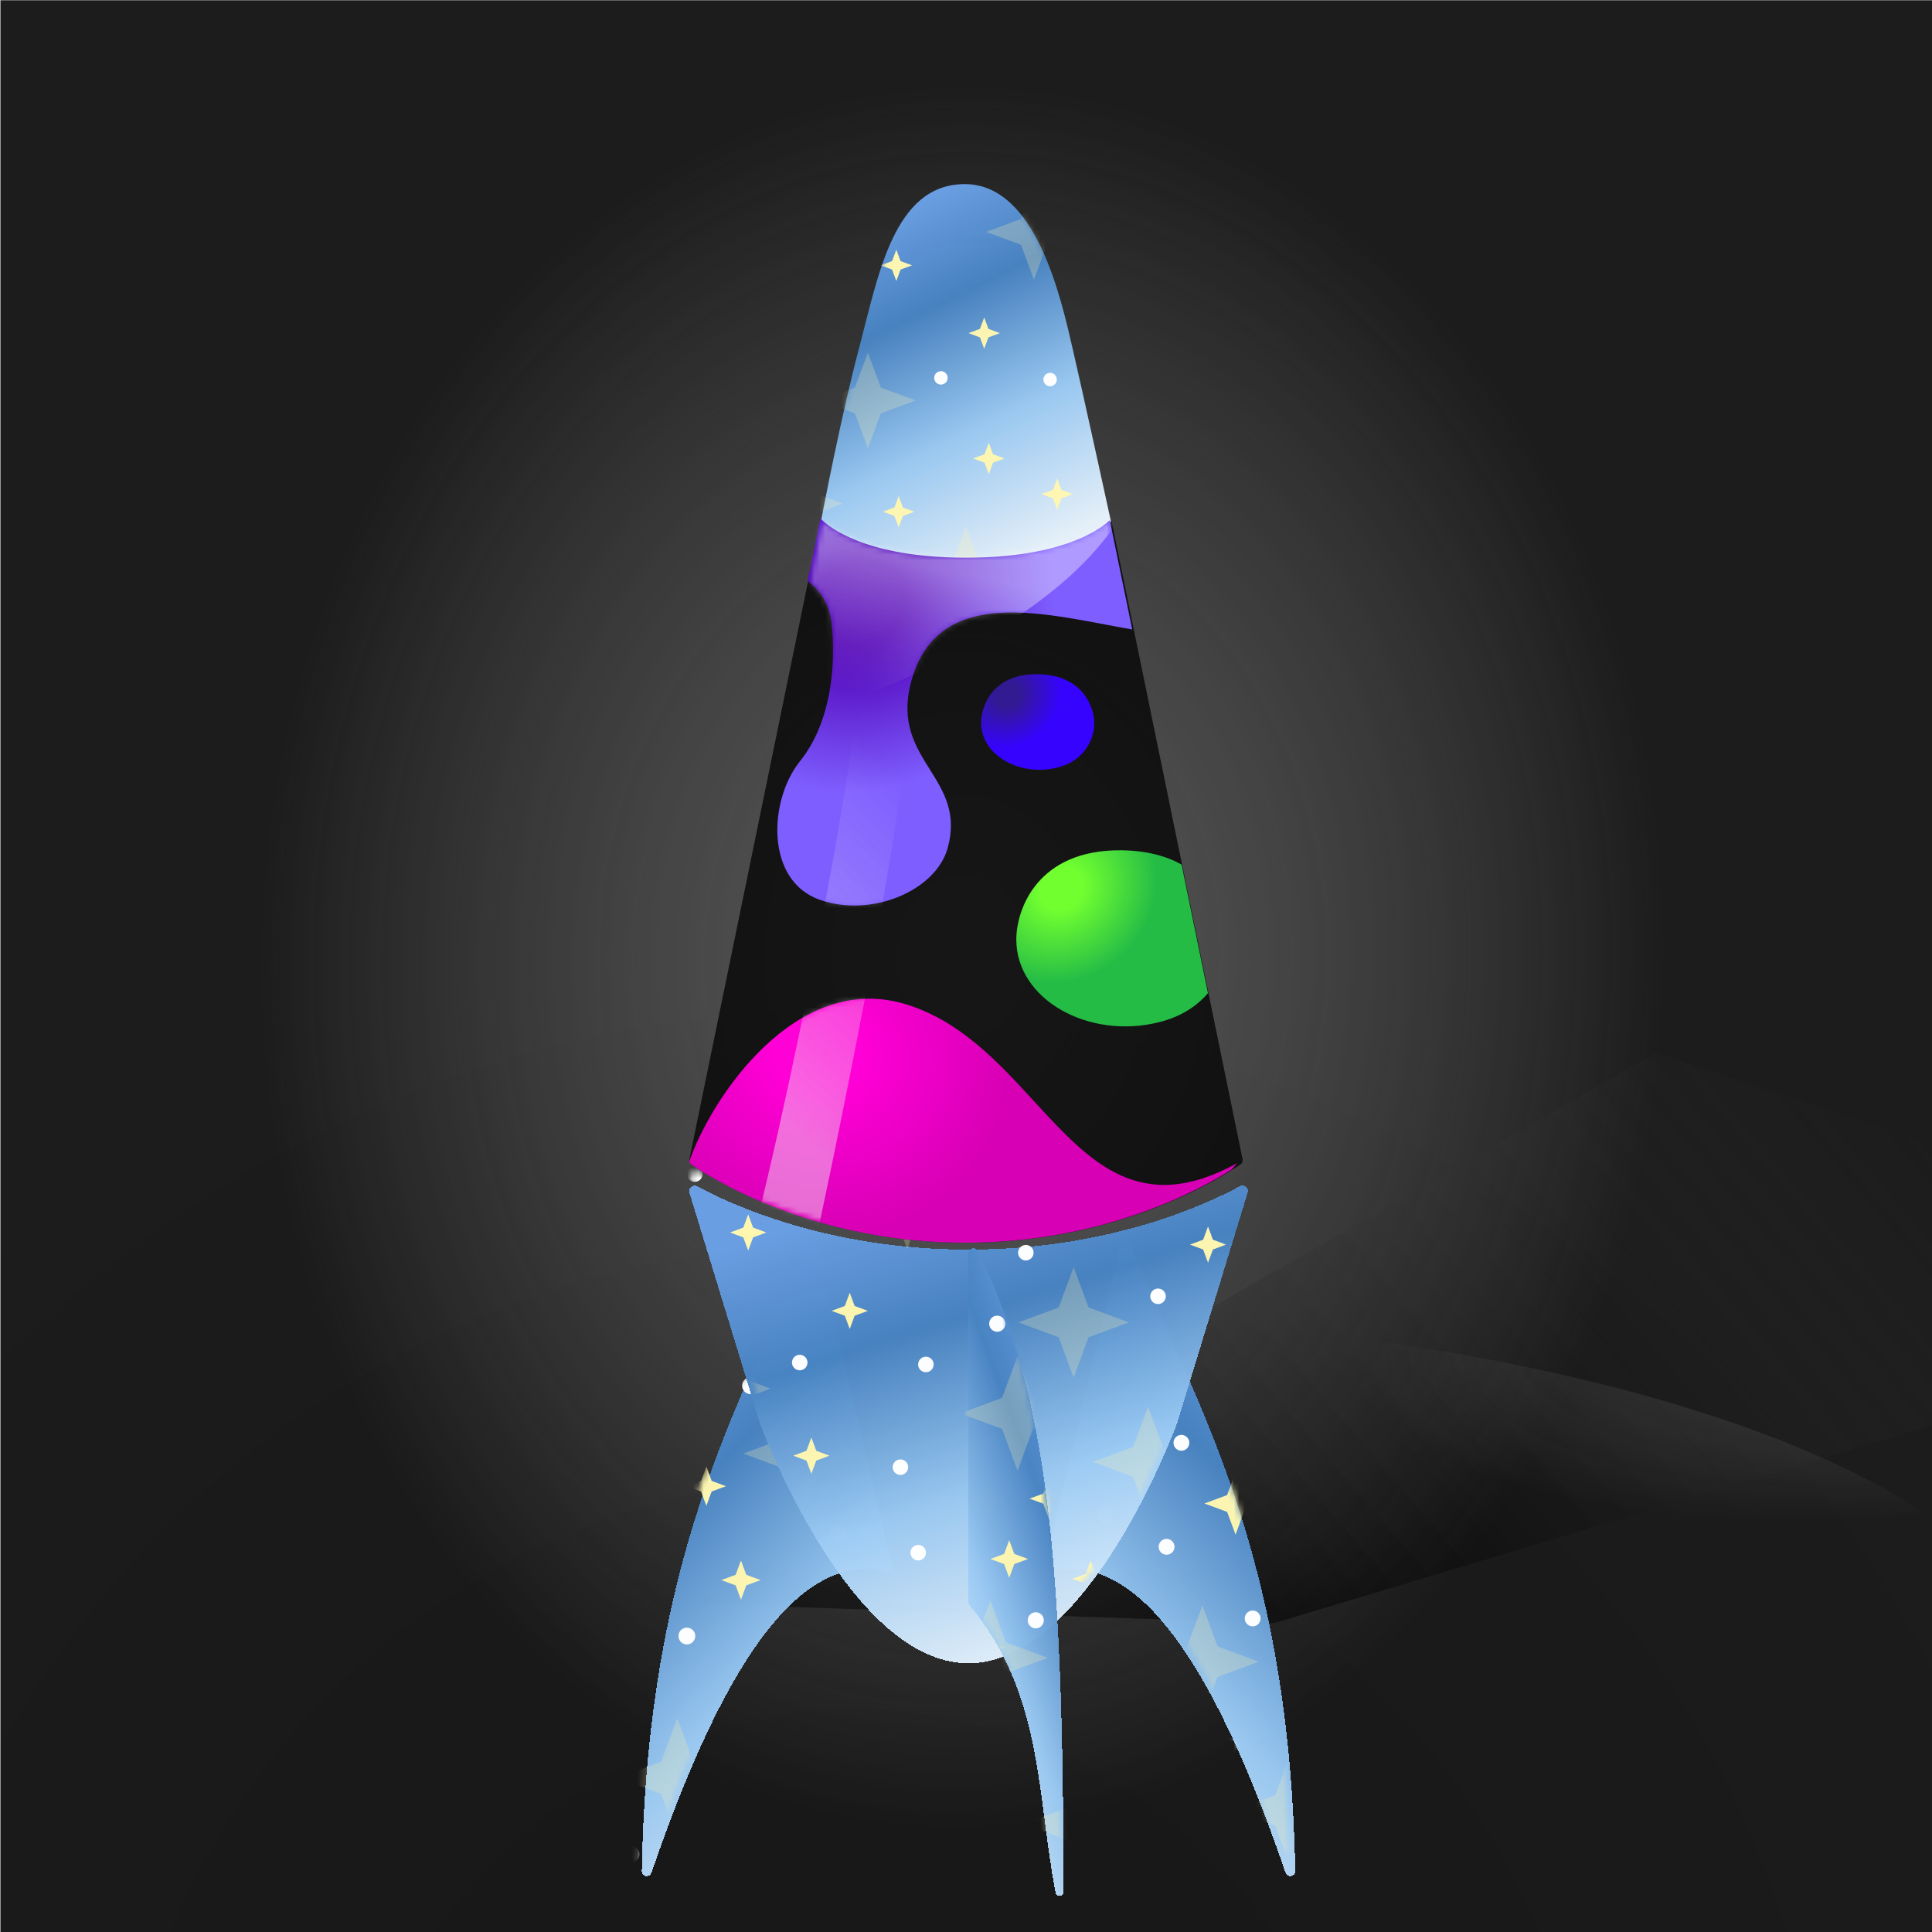 
    <svg width="350" height="350" viewBox="0 0 350 350" fill="none" xmlns="http://www.w3.org/2000/svg">
    
  <g clip-path="url(#clip0_28_290)">
  <rect x="0.079" y="0.044" width="350" height="350" fill="black" fill-opacity="0.89"/>
  <rect x="0.079" y="0.044" width="350" height="350" fill="url(#paint0_radial_28_290)" fill-opacity="0.2"/>
  <path d="M125.979 290.538L299.832 190.751L430.987 233.879L230.789 294.049L125.979 290.538Z" fill="url(#paint1_linear_28_290)"/>
  <g opacity="0.45" filter="url(#filter0_f_28_290)">
  <ellipse rx="194.596" ry="66.764" transform="matrix(1 0.002 0.002 -1 176.078 304.637)" fill="url(#paint2_radial_28_290)"/>
  </g>
  <g opacity="0.7" filter="url(#filter1_f_28_290)">
  <ellipse cx="174.396" cy="137.609" rx="196.647" ry="242.448" transform="rotate(0.127 174.396 137.609)" fill="url(#paint3_radial_28_290)"/>
  </g>
  </g>
  <defs>
  <filter id="filter0_f_28_290" x="-23.075" y="233.314" width="398.306" height="142.646" filterUnits="userSpaceOnUse" color-interpolation-filters="sRGB">
  <feFlood flood-opacity="0" result="BackgroundImageFix"/>
  <feBlend mode="normal" in="SourceGraphic" in2="BackgroundImageFix" result="shape"/>
  <feGaussianBlur stdDeviation="2.279" result="effect1_foregroundBlur_28_290"/>
  </filter>
  <filter id="filter1_f_28_290" x="-26.809" y="-109.396" width="402.41" height="494.01" filterUnits="userSpaceOnUse" color-interpolation-filters="sRGB">
  <feFlood flood-opacity="0" result="BackgroundImageFix"/>
  <feBlend mode="normal" in="SourceGraphic" in2="BackgroundImageFix" result="shape"/>
  <feGaussianBlur stdDeviation="2.279" result="effect1_foregroundBlur_28_290"/>
  </filter>
  <radialGradient id="paint0_radial_28_290" cx="0" cy="0" r="1" gradientUnits="userSpaceOnUse" gradientTransform="translate(156.622 401.542) rotate(-84.441) scale(239.93 241.682)">
  <stop/>
  <stop offset="1" stop-opacity="0"/>
  </radialGradient>
  <linearGradient id="paint1_linear_28_290" x1="194.836" y1="271.638" x2="316.537" y2="167.936" gradientUnits="userSpaceOnUse">
  <stop/>
  <stop offset="1" stop-color="#333333" stop-opacity="0"/>
  </linearGradient>
  <radialGradient id="paint2_radial_28_290" cx="0" cy="0" r="1" gradientUnits="userSpaceOnUse" gradientTransform="translate(194.596 76.624) rotate(99.123) scale(43.977 125.337)">
  <stop stop-color="#737373"/>
  <stop offset="1" stop-color="#9A9A9A" stop-opacity="0"/>
  </radialGradient>
  <radialGradient id="paint3_radial_28_290" cx="0" cy="0" r="1" gradientUnits="userSpaceOnUse" gradientTransform="translate(174.396 173.413) rotate(92.559) scale(157.837 128.153)">
  <stop stop-color="#737373"/>
  <stop offset="1" stop-color="#9A9A9A" stop-opacity="0"/>
  </radialGradient>
  <clipPath id="clip0_28_290">
  <rect width="350" height="350" fill="white"/>
  </clipPath>
  </defs>
  
    
    
    
  <g filter="url(#filter0_d_680_67634)">
  <path d="M147.434 222.636C147.226 221.75 145.978 221.676 145.655 222.526C135.557 249.089 116.921 275.654 115.808 336.227C115.789 337.265 117.241 337.496 117.577 336.515C131.889 294.71 145.73 278.768 159.92 281.902C160.611 282.054 161.266 281.445 161.104 280.756L147.434 222.636Z" fill="url(#paint0_linear_680_67634)" shape-rendering="crispEdges"/>
  </g>
  <mask id="mask0_680_67634" style="mask-type:alpha" maskUnits="userSpaceOnUse" x="115" y="222" width="47" height="117">
  <path d="M147.434 223.676C147.226 222.791 145.978 222.717 145.655 223.567C135.557 250.13 116.921 276.695 115.808 337.268C115.789 338.305 117.241 338.537 117.577 337.555C131.889 295.751 145.73 279.809 159.92 282.942C160.611 283.095 161.266 282.486 161.104 281.797L147.434 223.676Z" fill="url(#paint1_linear_680_67634)"/>
  </mask>
  <g mask="url(#mask0_680_67634)">
  <g style="mix-blend-mode:overlay">
  <circle cx="124.434" cy="296.384" r="1.522" transform="rotate(75 124.434 296.384)" fill="white"/>
  <circle cx="133.684" cy="305.15" r="1.522" transform="rotate(75 133.684 305.15)" fill="white"/>
  <circle cx="135.962" cy="251.032" r="1.522" transform="rotate(75 135.962 251.032)" fill="white"/>
  <circle cx="151.913" cy="277.806" r="1.522" transform="rotate(75 151.913 277.806)" fill="white"/>
  <circle cx="114.315" cy="335.911" r="1.522" transform="rotate(75 114.315 335.911)" fill="white"/>
  <circle cx="149.156" cy="296.759" r="1.522" fill="white"/>
  <path d="M135.275 318.188L134.316 315.595L131.723 314.636L134.316 313.677L135.275 311.084L136.234 313.677L138.827 314.636L136.234 315.595L135.275 318.188Z" fill="#FFF7B0"/>
  <path d="M114.333 274.448L113.374 271.855L110.781 270.896L113.374 269.937L114.333 267.344L115.292 269.937L117.885 270.896L115.292 271.855L114.333 274.448Z" fill="#FFF7B0"/>
  <path d="M134.232 289.801L133.273 287.208L130.68 286.249L133.273 285.29L134.232 282.697L135.191 285.29L137.784 286.249L135.191 287.208L134.232 289.801Z" fill="#FFF7B0"/>
  <path d="M127.966 272.792L127.006 270.199L124.414 269.24L127.006 268.28L127.966 265.688L128.925 268.28L131.518 269.24L128.925 270.199L127.966 272.792Z" fill="#FFF7B0"/>
  <path opacity="0.25" d="M107.894 312.319L104.97 304.419L97.07 301.496L104.97 298.572L107.894 290.672L110.817 298.572L118.717 301.496L110.817 304.419L107.894 312.319Z" fill="#FFF7B0"/>
  <path opacity="0.25" d="M145.491 274.152L142.568 266.252L134.668 263.329L142.568 260.405L145.491 252.505L148.415 260.405L156.315 263.329L148.415 266.252L145.491 274.152Z" fill="#FFF7B0"/>
  <path opacity="0.25" d="M122.705 332.908L119.781 325.008L111.881 322.084L119.781 319.161L122.705 311.261L125.628 319.161L133.528 322.084L125.628 325.008L122.705 332.908Z" fill="#FFF7B0"/>
  </g>
  </g>
  <g filter="url(#filter1_d_680_67634)">
  <path d="M202.565 222.636C202.774 221.75 204.022 221.676 204.345 222.526C214.442 249.089 233.079 275.654 234.192 336.227C234.211 337.265 232.758 337.496 232.422 336.515C218.11 294.71 204.27 278.768 190.08 281.902C189.389 282.054 188.734 281.445 188.896 280.756L202.565 222.636Z" fill="url(#paint2_linear_680_67634)" shape-rendering="crispEdges"/>
  </g>
  <mask id="mask1_680_67634" style="mask-type:alpha" maskUnits="userSpaceOnUse" x="188" y="220" width="46" height="116">
  <path d="M201.799 221.398C202.007 220.512 203.256 220.438 203.579 221.289C213.676 247.851 232.313 274.416 233.426 334.989C233.445 336.027 231.992 336.258 231.656 335.277C217.344 293.472 203.504 277.53 189.313 280.664C188.622 280.816 187.967 280.207 188.129 279.518L201.799 221.398Z" fill="url(#paint3_linear_680_67634)"/>
  </mask>
  <g mask="url(#mask1_680_67634)">
  <g style="mix-blend-mode:overlay">
  <circle cx="211.337" cy="280.218" r="1.435" fill="white"/>
  <circle cx="214.022" cy="261.38" r="1.435" transform="rotate(75 214.022 261.38)" fill="white"/>
  <circle cx="226.933" cy="293.198" r="1.435" transform="rotate(75 226.933 293.198)" fill="white"/>
  <circle cx="222.635" cy="316.296" r="1.435" transform="rotate(75 222.635 316.296)" fill="white"/>
  <circle cx="200.075" cy="274.398" r="1.435" transform="rotate(75 200.075 274.398)" fill="white"/>
  <circle cx="233.421" cy="296.212" r="1.435" transform="rotate(75 233.421 296.212)" fill="white"/>
  <path d="M223.832 278.012L222.309 273.895L218.192 272.372L222.309 270.848L223.832 266.732L225.355 270.848L229.472 272.372L225.355 273.895L223.832 278.012Z" fill="#FFF7B0"/>
  <path opacity="0.25" d="M217.824 311.239L215.067 303.79L207.618 301.033L215.067 298.277L217.824 290.827L220.58 298.277L228.029 301.033L220.58 303.79L217.824 311.239Z" fill="#FFF7B0"/>
  <path opacity="0.25" d="M233.769 338.172L231.013 330.723L223.563 327.966L231.013 325.21L233.769 317.761L236.526 325.21L243.975 327.966L236.526 330.723L233.769 338.172Z" fill="#FFF7B0"/>
  </g>
  </g>
  <g filter="url(#filter2_d_680_67634)">
  <path d="M125.849 212.153C125.101 211.745 124.172 212.483 124.421 213.298L137.223 255.13C137.228 255.145 137.227 255.142 137.232 255.158C137.415 255.656 153.266 298.585 175 298.585C196.734 298.585 212.585 255.656 212.768 255.158C212.774 255.142 212.772 255.145 212.777 255.13L225.579 213.298C225.828 212.483 224.899 211.745 224.151 212.153C218.252 215.37 200.596 223.639 175 223.639C149.404 223.639 131.748 215.37 125.849 212.153Z" fill="url(#paint4_linear_680_67634)" shape-rendering="crispEdges"/>
  </g>
  <mask id="mask2_680_67634" style="mask-type:alpha" maskUnits="userSpaceOnUse" x="125" y="212" width="102" height="87">
  <path d="M126.578 212.347C125.83 211.939 124.901 212.677 125.15 213.492L137.952 255.323C137.957 255.339 137.955 255.336 137.961 255.351C138.144 255.849 153.995 298.778 175.729 298.778C197.462 298.778 213.313 255.849 213.497 255.351C213.502 255.336 213.501 255.339 213.505 255.323L226.308 213.492C226.557 212.677 225.628 211.939 224.88 212.347C218.98 215.564 201.325 223.833 175.729 223.833C150.132 223.833 132.477 215.564 126.578 212.347Z" fill="url(#paint5_linear_680_67634)"/>
  </mask>
  <g mask="url(#mask2_680_67634)">
  <g style="mix-blend-mode:overlay">
  <circle cx="125.863" cy="212.691" r="1.407" transform="rotate(75 125.863 212.691)" fill="white"/>
  <circle cx="144.879" cy="246.839" r="1.407" transform="rotate(75 144.879 246.839)" fill="white"/>
  <circle cx="185.839" cy="226.939" r="1.407" transform="rotate(75 185.839 226.939)" fill="white"/>
  <circle cx="167.732" cy="247.186" r="1.407" fill="white"/>
  <path d="M146.988 266.995L146.101 264.598L143.705 263.711L146.101 262.825L146.988 260.428L147.875 262.825L150.271 263.711L147.875 264.598L146.988 266.995Z" fill="#FFF7B0"/>
  <path d="M135.543 226.562L134.656 224.166L132.26 223.279L134.656 222.392L135.543 219.996L136.43 222.392L138.826 223.279L136.43 224.166L135.543 226.562Z" fill="#FFF7B0"/>
  <path d="M153.936 240.754L153.05 238.358L150.653 237.471L153.05 236.584L153.936 234.188L154.823 236.584L157.22 237.471L154.823 238.358L153.936 240.754Z" fill="#FFF7B0"/>
  <path d="M157.776 297.391L156.89 294.995L154.493 294.108L156.89 293.221L157.776 290.824L158.663 293.221L161.06 294.108L158.663 294.995L157.776 297.391Z" fill="#FFF7B0"/>
  <path opacity="0.25" d="M129.59 261.57L126.888 254.267L119.585 251.565L126.888 248.862L129.59 241.56L132.292 248.862L139.595 251.565L132.292 254.267L129.59 261.57Z" fill="#FFF7B0"/>
  <path opacity="0.25" d="M164.344 226.289L161.641 218.986L154.338 216.284L161.641 213.582L164.344 206.279L167.046 213.582L174.349 216.284L167.046 218.986L164.344 226.289Z" fill="#FFF7B0"/>
  </g>
  <g style="mix-blend-mode:overlay">
  <circle cx="187.612" cy="220.739" r="1.407" fill="white"/>
  <circle cx="209.788" cy="234.839" r="1.407" transform="rotate(75 209.788 234.839)" fill="white"/>
  <path d="M219.809 254.995L218.922 252.598L216.526 251.711L218.922 250.825L219.809 248.428L220.696 250.825L223.092 251.711L220.696 252.598L219.809 254.995Z" fill="#FFF7B0"/>
  <path d="M200.451 214.562L199.564 212.166L197.168 211.279L199.564 210.392L200.451 207.996L201.338 210.392L203.734 211.279L201.338 212.166L200.451 214.562Z" fill="#FFF7B0"/>
  <path d="M218.844 228.754L217.958 226.358L215.561 225.471L217.958 224.584L218.844 222.188L219.731 224.584L222.128 225.471L219.731 226.358L218.844 228.754Z" fill="#FFF7B0"/>
  <path opacity="0.25" d="M194.498 249.57L191.796 242.267L184.493 239.565L191.796 236.862L194.498 229.56L197.2 236.862L204.503 239.565L197.2 242.267L194.498 249.57Z" fill="#FFF7B0"/>
  <path opacity="0.25" d="M229.252 214.289L226.549 206.986L219.246 204.284L226.549 201.581L229.252 194.279L231.954 201.581L239.257 204.284L231.954 206.986L229.252 214.289Z" fill="#FFF7B0"/>
  </g>
  <g style="mix-blend-mode:overlay">
  <circle cx="166.341" cy="281.285" r="1.407" fill="white"/>
  <circle cx="163.12" cy="265.794" r="1.407" transform="rotate(75 163.12 265.794)" fill="white"/>
  <circle cx="188.516" cy="295.385" r="1.407" transform="rotate(75 188.516 295.385)" fill="white"/>
  <circle cx="211.369" cy="295.732" r="1.407" fill="white"/>
  <path d="M179.179 275.108L178.292 272.711L175.896 271.825L178.292 270.938L179.179 268.541L180.066 270.938L182.462 271.825L180.066 272.711L179.179 275.108Z" fill="#FFF7B0"/>
  <path d="M197.573 289.3L196.686 286.903L194.289 286.017L196.686 285.13L197.573 282.733L198.459 285.13L200.856 286.017L198.459 286.903L197.573 289.3Z" fill="#FFF7B0"/>
  <path opacity="0.25" d="M207.98 274.834L205.278 267.532L197.975 264.829L205.278 262.127L207.98 254.824L210.683 262.127L217.985 264.829L210.683 267.532L207.98 274.834Z" fill="#FFF7B0"/>
  <path opacity="0.25" d="M143.772 296.107L141.07 288.804L133.767 286.102L141.07 283.4L143.772 276.097L146.474 283.4L153.777 286.102L146.474 288.804L143.772 296.107Z" fill="#FFF7B0"/>
  </g>
  </g>
  <g filter="url(#filter3_d_680_67634)">
  <path d="M175 224.319C175 223.37 176.244 223.066 176.665 223.916C189.647 250.183 192.092 280.871 192.252 339.858C192.255 340.921 190.945 341.085 190.745 340.041C187.345 322.297 188.497 304.065 175.217 288.113C175.079 287.948 175 287.737 175 287.522V224.319Z" fill="url(#paint6_linear_680_67634)" shape-rendering="crispEdges"/>
  </g>
  <mask id="mask3_680_67634" style="mask-type:alpha" maskUnits="userSpaceOnUse" x="174" y="224" width="19" height="119">
  <path d="M174.999 225.664C174.999 224.716 176.243 224.411 176.663 225.262C189.646 251.528 192.09 282.217 192.251 341.204C192.254 342.266 190.944 342.43 190.744 341.387C187.344 323.642 188.495 305.41 175.215 289.459C175.078 289.294 174.999 289.083 174.999 288.868V225.664Z" fill="url(#paint7_linear_680_67634)"/>
  </mask>
  <g mask="url(#mask3_680_67634)">
  <g style="mix-blend-mode:overlay">
  <circle cx="187.638" cy="293.534" r="1.461" transform="rotate(75 187.638 293.534)" fill="white"/>
  <circle cx="180.66" cy="239.802" r="1.461" transform="rotate(75 180.66 239.802)" fill="white"/>
  <path d="M189.933 274.9L189.013 272.412L186.524 271.491L189.013 270.571L189.933 268.082L190.854 270.571L193.342 271.491L190.854 272.412L189.933 274.9Z" fill="#FFF7B0"/>
  <path d="M182.826 285.834L181.905 283.346L179.417 282.426L181.905 281.505L182.826 279.017L183.746 281.505L186.234 282.426L183.746 283.346L182.826 285.834Z" fill="#FFF7B0"/>
  <path opacity="0.25" d="M171.762 308.828L168.957 301.246L161.375 298.44L168.957 295.635L171.762 288.053L174.568 295.635L182.15 298.44L174.568 301.246L171.762 308.828Z" fill="#FFF7B0"/>
  <path opacity="0.25" d="M184.338 266.442L181.532 258.86L173.95 256.055L181.532 253.249L184.338 245.667L187.143 253.249L194.725 256.055L187.143 258.86L184.338 266.442Z" fill="#FFF7B0"/>
  <path opacity="0.25" d="M179.417 310.726L176.611 303.144L169.029 300.339L176.611 297.533L179.417 289.951L182.222 297.533L189.804 300.339L182.222 303.144L179.417 310.726Z" fill="#FFF7B0"/>
  <path opacity="0.25" d="M195.818 340.795L193.012 333.213L185.43 330.408L193.012 327.602L195.818 320.02L198.624 327.602L206.205 330.408L198.624 333.213L195.818 340.795Z" fill="#FFF7B0"/>
  </g>
  </g>
  <path d="M155.658 62.937C159.112 49.96 161.898 33.354 174.785 33.354C187.671 33.354 192.186 53.914 194.341 63.254C196.328 71.858 200.673 91.76 201.344 94.838C201.402 95.103 201.335 95.364 201.145 95.557C199.762 96.969 193.094 102.625 175 102.625C156.85 102.625 150.197 96.935 148.842 95.545C148.659 95.357 148.593 95.105 148.642 94.848C149.177 92.041 152.493 74.825 155.658 62.937Z" fill="url(#paint8_linear_680_67634)"/>
  <mask id="mask4_680_67634" style="mask-type:alpha" maskUnits="userSpaceOnUse" x="148" y="33" width="54" height="70">
  <path d="M155.658 62.937C159.112 49.96 161.898 33.354 174.785 33.354C187.671 33.354 192.186 53.914 194.341 63.254C196.328 71.858 200.673 91.76 201.344 94.838C201.402 95.103 201.335 95.364 201.145 95.557C199.762 96.969 193.094 102.625 175 102.625C156.85 102.625 150.197 96.935 148.842 95.545C148.659 95.357 148.593 95.105 148.642 94.848C149.177 92.041 152.493 74.825 155.658 62.937Z" fill="url(#paint9_linear_680_67634)"/>
  </mask>
  <g mask="url(#mask4_680_67634)">
  <g style="mix-blend-mode:overlay">
  <circle cx="151.267" cy="56.254" r="1.218" fill="white"/>
  <circle cx="154.001" cy="38.904" r="1.218" transform="rotate(75 154.001 38.904)" fill="white"/>
  <circle cx="170.459" cy="68.457" r="1.218" transform="rotate(75 170.459 68.457)" fill="white"/>
  <circle cx="190.237" cy="68.757" r="1.218" fill="white"/>
  <path d="M179.131 85.9L178.364 83.826L176.29 83.059L178.364 82.291L179.131 80.217L179.899 82.291L181.973 83.059L179.899 83.826L179.131 85.9Z" fill="#FFF7B0"/>
  <path d="M162.378 50.908L161.61 48.834L159.536 48.067L161.61 47.299L162.378 45.225L163.145 47.299L165.219 48.067L163.145 48.834L162.378 50.908Z" fill="#FFF7B0"/>
  <path d="M162.802 95.547L162.034 93.473L159.96 92.706L162.034 91.938L162.802 89.864L163.569 91.938L165.643 92.706L163.569 93.473L162.802 95.547Z" fill="#FFF7B0"/>
  <path d="M191.513 92.357L190.746 90.283L188.672 89.516L190.746 88.748L191.513 86.674L192.281 88.748L194.355 89.516L192.281 90.283L191.513 92.357Z" fill="#FFF7B0"/>
  <path d="M178.297 63.191L177.529 61.117L175.455 60.349L177.529 59.582L178.297 57.508L179.064 59.582L181.138 60.349L179.064 61.117L178.297 63.191Z" fill="#FFF7B0"/>
  <path opacity="0.25" d="M157.226 81.206L154.888 74.885L148.568 72.547L154.888 70.208L157.226 63.888L159.565 70.208L165.885 72.547L159.565 74.885L157.226 81.206Z" fill="#FFF7B0"/>
  <path opacity="0.25" d="M175 112.651L172.661 106.331L166.341 103.992L172.661 101.653L175 95.333L177.339 101.653L183.659 103.992L177.339 106.331L175 112.651Z" fill="#FFF7B0"/>
  <path opacity="0.25" d="M144.01 99.89L141.672 93.57L135.352 91.231L141.672 88.893L144.01 82.573L146.349 88.893L152.669 91.231L146.349 93.57L144.01 99.89Z" fill="#FFF7B0"/>
  <path opacity="0.25" d="M187.305 50.672L184.966 44.352L178.646 42.013L184.966 39.674L187.305 33.354L189.644 39.674L195.964 42.013L189.644 44.352L187.305 50.672Z" fill="#FFF7B0"/>
  </g>
  </g>
  <defs>
  <filter id="filter0_d_680_67634" x="115.807" y="221.928" width="46.233" height="118.402" filterUnits="userSpaceOnUse" color-interpolation-filters="sRGB">
  <feFlood flood-opacity="0" result="BackgroundImageFix"/>
  <feColorMatrix in="SourceAlpha" type="matrix" values="0 0 0 0 0 0 0 0 0 0 0 0 0 0 0 0 0 0 127 0" result="hardAlpha"/>
  <feOffset dx="0.456" dy="2.734"/>
  <feGaussianBlur stdDeviation="0.228"/>
  <feComposite in2="hardAlpha" operator="out"/>
  <feColorMatrix type="matrix" values="0 0 0 0 0 0 0 0 0 0 0 0 0 0 0 0 0 0 0.25 0"/>
  <feBlend mode="normal" in2="BackgroundImageFix" result="effect1_dropShadow_680_67634"/>
  <feBlend mode="normal" in="SourceGraphic" in2="effect1_dropShadow_680_67634" result="shape"/>
  </filter>
  <filter id="filter1_d_680_67634" x="188.871" y="221.928" width="46.233" height="118.402" filterUnits="userSpaceOnUse" color-interpolation-filters="sRGB">
  <feFlood flood-opacity="0" result="BackgroundImageFix"/>
  <feColorMatrix in="SourceAlpha" type="matrix" values="0 0 0 0 0 0 0 0 0 0 0 0 0 0 0 0 0 0 127 0" result="hardAlpha"/>
  <feOffset dx="0.456" dy="2.734"/>
  <feGaussianBlur stdDeviation="0.228"/>
  <feComposite in2="hardAlpha" operator="out"/>
  <feColorMatrix type="matrix" values="0 0 0 0 0 0 0 0 0 0 0 0 0 0 0 0 0 0 0.25 0"/>
  <feBlend mode="normal" in2="BackgroundImageFix" result="effect1_dropShadow_680_67634"/>
  <feBlend mode="normal" in="SourceGraphic" in2="effect1_dropShadow_680_67634" result="shape"/>
  </filter>
  <filter id="filter2_d_680_67634" x="124.38" y="212.037" width="102.152" height="89.737" filterUnits="userSpaceOnUse" color-interpolation-filters="sRGB">
  <feFlood flood-opacity="0" result="BackgroundImageFix"/>
  <feColorMatrix in="SourceAlpha" type="matrix" values="0 0 0 0 0 0 0 0 0 0 0 0 0 0 0 0 0 0 127 0" result="hardAlpha"/>
  <feOffset dx="0.456" dy="2.734"/>
  <feGaussianBlur stdDeviation="0.228"/>
  <feComposite in2="hardAlpha" operator="out"/>
  <feColorMatrix type="matrix" values="0 0 0 0 0 0 0 0 0 0 0 0 0 0 0 0 0 0 0.25 0"/>
  <feBlend mode="normal" in2="BackgroundImageFix" result="effect1_dropShadow_680_67634"/>
  <feBlend mode="normal" in="SourceGraphic" in2="effect1_dropShadow_680_67634" result="shape"/>
  </filter>
  <filter id="filter3_d_680_67634" x="175" y="223.417" width="18.163" height="120.518" filterUnits="userSpaceOnUse" color-interpolation-filters="sRGB">
  <feFlood flood-opacity="0" result="BackgroundImageFix"/>
  <feColorMatrix in="SourceAlpha" type="matrix" values="0 0 0 0 0 0 0 0 0 0 0 0 0 0 0 0 0 0 127 0" result="hardAlpha"/>
  <feOffset dx="0.456" dy="2.734"/>
  <feGaussianBlur stdDeviation="0.228"/>
  <feComposite in2="hardAlpha" operator="out"/>
  <feColorMatrix type="matrix" values="0 0 0 0 0 0 0 0 0 0 0 0 0 0 0 0 0 0 0.25 0"/>
  <feBlend mode="normal" in2="BackgroundImageFix" result="effect1_dropShadow_680_67634"/>
  <feBlend mode="normal" in="SourceGraphic" in2="effect1_dropShadow_680_67634" result="shape"/>
  </filter>
  <linearGradient id="paint0_linear_680_67634" x1="122.5" y1="232.802" x2="187.95" y2="298.804" gradientUnits="userSpaceOnUse">
  <stop offset="0.007" stop-color="#6A9EE2"/>
  <stop offset="0.283" stop-color="#4883C2" stop-opacity="0.98"/>
  <stop offset="0.636" stop-color="#9CCBF4" stop-opacity="0.98"/>
  <stop offset="1" stop-color="#E8F3FC" stop-opacity="0.98"/>
  </linearGradient>
  <linearGradient id="paint1_linear_680_67634" x1="122.5" y1="233.843" x2="187.95" y2="299.845" gradientUnits="userSpaceOnUse">
  <stop offset="0.007" stop-color="#6A9EE2"/>
  <stop offset="0.283" stop-color="#4883C2" stop-opacity="0.98"/>
  <stop offset="0.636" stop-color="#9CCBF4" stop-opacity="0.98"/>
  <stop offset="1" stop-color="#E8F3FC" stop-opacity="0.98"/>
  </linearGradient>
  <linearGradient id="paint2_linear_680_67634" x1="227.499" y1="232.802" x2="162.049" y2="298.804" gradientUnits="userSpaceOnUse">
  <stop offset="0.007" stop-color="#6A9EE2"/>
  <stop offset="0.283" stop-color="#4883C2" stop-opacity="0.98"/>
  <stop offset="0.636" stop-color="#9CCBF4" stop-opacity="0.98"/>
  <stop offset="1" stop-color="#E8F3FC" stop-opacity="0.98"/>
  </linearGradient>
  <linearGradient id="paint3_linear_680_67634" x1="226.733" y1="231.564" x2="161.283" y2="297.566" gradientUnits="userSpaceOnUse">
  <stop offset="0.007" stop-color="#6A9EE2"/>
  <stop offset="0.283" stop-color="#4883C2" stop-opacity="0.98"/>
  <stop offset="0.636" stop-color="#9CCBF4" stop-opacity="0.98"/>
  <stop offset="1" stop-color="#E8F3FC" stop-opacity="0.98"/>
  </linearGradient>
  <linearGradient id="paint4_linear_680_67634" x1="138.828" y1="220.344" x2="165.825" y2="305.618" gradientUnits="userSpaceOnUse">
  <stop offset="0.007" stop-color="#6A9EE2"/>
  <stop offset="0.283" stop-color="#4883C2" stop-opacity="0.98"/>
  <stop offset="0.636" stop-color="#9CCBF4" stop-opacity="0.98"/>
  <stop offset="1" stop-color="#E8F3FC" stop-opacity="0.98"/>
  </linearGradient>
  <linearGradient id="paint5_linear_680_67634" x1="139.556" y1="220.538" x2="166.553" y2="305.811" gradientUnits="userSpaceOnUse">
  <stop offset="0.007" stop-color="#6A9EE2"/>
  <stop offset="0.283" stop-color="#4883C2" stop-opacity="0.98"/>
  <stop offset="0.636" stop-color="#9CCBF4" stop-opacity="0.98"/>
  <stop offset="1" stop-color="#E8F3FC" stop-opacity="0.98"/>
  </linearGradient>
  <linearGradient id="paint6_linear_680_67634" x1="189.714" y1="234.253" x2="145.871" y2="250.468" gradientUnits="userSpaceOnUse">
  <stop offset="0.007" stop-color="#6A9EE2"/>
  <stop offset="0.283" stop-color="#4883C2" stop-opacity="0.98"/>
  <stop offset="0.636" stop-color="#9CCBF4" stop-opacity="0.98"/>
  <stop offset="1" stop-color="#E8F3FC" stop-opacity="0.98"/>
  </linearGradient>
  <linearGradient id="paint7_linear_680_67634" x1="189.713" y1="235.598" x2="145.87" y2="251.813" gradientUnits="userSpaceOnUse">
  <stop offset="0.007" stop-color="#6A9EE2"/>
  <stop offset="0.283" stop-color="#4883C2" stop-opacity="0.98"/>
  <stop offset="0.636" stop-color="#9CCBF4" stop-opacity="0.98"/>
  <stop offset="1" stop-color="#E8F3FC" stop-opacity="0.98"/>
  </linearGradient>
  <linearGradient id="paint8_linear_680_67634" x1="156.367" y1="40.818" x2="185.486" y2="100.794" gradientUnits="userSpaceOnUse">
  <stop offset="0.007" stop-color="#6A9EE2"/>
  <stop offset="0.283" stop-color="#4883C2" stop-opacity="0.98"/>
  <stop offset="0.636" stop-color="#9CCBF4" stop-opacity="0.98"/>
  <stop offset="1" stop-color="#E8F3FC" stop-opacity="0.98"/>
  </linearGradient>
  <linearGradient id="paint9_linear_680_67634" x1="156.367" y1="40.818" x2="185.486" y2="100.794" gradientUnits="userSpaceOnUse">
  <stop offset="0.007" stop-color="#6A9EE2"/>
  <stop offset="0.283" stop-color="#4883C2" stop-opacity="0.98"/>
  <stop offset="0.636" stop-color="#9CCBF4" stop-opacity="0.98"/>
  <stop offset="1" stop-color="#E8F3FC" stop-opacity="0.98"/>
  </linearGradient>
  </defs>
    
    <path d="M148.647 94.335L124.888 210.017C124.817 210.363 124.947 210.714 125.237 210.915C128.356 213.082 146.958 225.128 174.998 225.128C203.038 225.128 221.64 213.082 224.76 210.915C225.05 210.714 225.18 210.363 225.109 210.017L201.35 94.335C201.316 94.402 201.271 94.464 201.216 94.52C199.881 95.868 193.226 101.484 174.998 101.484C156.771 101.484 150.116 95.868 148.78 94.52C148.725 94.464 148.681 94.402 148.647 94.335Z" fill="#000000" fill-opacity="0.75"/>;
    
    <!-- Color -->
    <path d="M201.049 94.23L205.113 114.031C203.523 113.76 201.871 113.447 200.18 113.127C186.038 110.452 169.252 107.276 165.003 123.73C163.148 130.914 165.836 135.212 168.45 139.394C170.975 143.43 173.431 147.358 171.668 153.669C169.523 161.35 157.859 166.325 148.479 162.994C138.57 159.476 139.266 144.903 144.961 137.849C150.656 130.794 151.48 120.031 150.656 112.87C150.259 109.409 148.549 106.935 146.313 105.251L148.649 93.88C148.683 93.947 148.727 94.009 148.782 94.065C150.117 95.414 156.772 101.03 175 101.03C192.557 101.03 199.378 95.819 201.049 94.23Z" fill="url(#paint0_radial_702_67017)"/>

    <!-- Filter -->
    <mask id="mask0_702_67017" style="mask-type:alpha" maskUnits="userSpaceOnUse" x="140" y="93" width="66" height="72">
      <path d="M201.049 94.23L205.113 114.031C203.523 113.76 201.871 113.447 200.18 113.127C186.038 110.452 169.252 107.276 165.003 123.73C163.148 130.914 165.836 135.212 168.45 139.394C170.975 143.43 173.431 147.358 171.668 153.669C169.523 161.35 157.859 166.325 148.479 162.994C138.57 159.476 139.266 144.903 144.961 137.849C150.656 130.794 151.48 120.031 150.656 112.87C150.259 109.409 148.549 106.935 146.313 105.251L148.649 93.88C148.683 93.947 148.727 94.009 148.782 94.065C150.117 95.414 156.772 101.03 175 101.03C192.557 101.03 199.378 95.819 201.049 94.23Z" fill="url(#paint1_radial_702_67017)"/>
    </mask>
    <g mask="url(#mask0_702_67017)">
      <g filter="url(#filter0_f_702_67017)">
        <mask id="mask1_702_67017" style="mask-type:alpha" maskUnits="userSpaceOnUse" x="124" y="94" width="102" height="132">
          <path d="M148.862 95.064C148.949 94.64 149.322 94.336 149.754 94.336H200.246C200.678 94.336 201.051 94.64 201.138 95.064L224.993 211.158C225.074 211.554 224.888 211.954 224.527 212.137C220.624 214.108 198.375 224.817 175 225.127C151.578 225.438 129.287 214.178 125.45 212.14C125.099 211.954 124.924 211.562 125.004 211.173L148.862 95.064Z" fill="#577096" fill-opacity="0.75"/>
        </mask>
        <g mask="url(#mask1_702_67017)">
          <g filter="url(#filter1_f_702_67017)">
            <path d="M207.208 76.106C210.866 110.268 145.941 132.571 113.021 139.453L113.021 76.106L207.208 76.106Z" fill="url(#paint2_linear_702_67017)" fill-opacity="0.5"/>
          </g>
          <g filter="url(#filter2_f_702_67017)">
            <path d="M155.407 125.301C156.469 105.018 134.471 86.183 128.929 66.999C133.388 65.197 144.05 70.79 152.675 76.125C163.456 82.794 162.879 109.124 164.625 125.784C166.022 139.112 148.453 223.401 144.015 241.481L131.716 240.837C140.242 214.68 154.587 140.955 155.407 125.301Z" fill="url(#paint3_linear_702_67017)" fill-opacity="0.6"/>
          </g>
        </g>
      </g>
    </g>

    <defs>
      <!-- Color -->
      <radialGradient id="paint0_radial_702_67017" cx="0" cy="0" r="1" gradientUnits="userSpaceOnUse" gradientTransform="translate(155.882 109.102) rotate(53.118) scale(37.818 40.265)">
        <stop offset="0.203" style="stop-color: #5000B6;"/>
        <stop offset="0.891" style="stop-color: #7E5EFF;"/>
      </radialGradient>

      <!-- Filter -->
      <filter id="filter0_f_702_67017" x="122.591" y="92.057" width="104.818" height="135.355" filterUnits="userSpaceOnUse" color-interpolation-filters="sRGB">
        <feFlood flood-opacity="0" result="BackgroundImageFix"/>
        <feBlend mode="normal" in="SourceGraphic" in2="BackgroundImageFix" result="shape"/>
        <feGaussianBlur stdDeviation="1.139" result="effect1_foregroundBlur_702_67017"/>
      </filter>
      <filter id="filter1_f_702_67017" x="112.109" y="75.195" width="96.159" height="65.169" filterUnits="userSpaceOnUse" color-interpolation-filters="sRGB">
        <feFlood flood-opacity="0" result="BackgroundImageFix"/>
        <feBlend mode="normal" in="SourceGraphic" in2="BackgroundImageFix" result="shape"/>
        <feGaussianBlur stdDeviation="0.456" result="effect1_foregroundBlur_702_67017"/>
      </filter>
      <filter id="filter2_f_702_67017" x="128.017" y="65.743" width="37.598" height="176.65" filterUnits="userSpaceOnUse" color-interpolation-filters="sRGB">
        <feFlood flood-opacity="0" result="BackgroundImageFix"/>
        <feBlend mode="normal" in="SourceGraphic" in2="BackgroundImageFix" result="shape"/>
        <feGaussianBlur stdDeviation="0.456" result="effect1_foregroundBlur_702_67017"/>
      </filter>
      <radialGradient id="paint1_radial_702_67017" cx="0" cy="0" r="1" gradientUnits="userSpaceOnUse" gradientTransform="translate(155.882 109.102) rotate(53.118) scale(37.818 40.265)">
        <stop offset="0.203" stop-color="#71FF30"/>
        <stop offset="0.891" stop-color="#25BC46"/>
      </radialGradient>
      <linearGradient id="paint2_linear_702_67017" x1="145.215" y1="123.01" x2="155.829" y2="72.291" gradientUnits="userSpaceOnUse">
        <stop stop-color="white" stop-opacity="0"/>
        <stop offset="0.471" stop-color="white"/>
        <stop offset="1" stop-color="white"/>
      </linearGradient>
      <linearGradient id="paint3_linear_702_67017" x1="160.729" y1="220.938" x2="201.954" y2="178" gradientUnits="userSpaceOnUse">
        <stop stop-color="#F2F2F2"/>
        <stop offset="0" stop-color="#F2F2F2"/>
        <stop offset="0.052" stop-color="#F2F2F2" stop-opacity="0.948"/>
        <stop offset="1" stop-color="#F2F2F2" stop-opacity="0"/>
      </linearGradient>
    </defs>
  
    
    <!-- Color -->
    <path d="M177.734 130.914C177.734 127.951 179.774 122.048 187.933 122.136C196.091 122.224 198.203 128.025 198.239 130.914C198.312 133.035 197.089 137.629 191.621 139.033C184.786 140.789 177.734 136.839 177.734 130.914Z" fill="url(#paint0_radial_702_67018)"/>

    <defs>
      <!-- Color -->
      <radialGradient id="paint0_radial_702_67018" cx="0" cy="0" r="1" gradientUnits="userSpaceOnUse" gradientTransform="translate(182.539 125.892) rotate(45.88) scale(10.4 11.527)">
        <stop offset="0.203" style="stop-color: #321A93;"/>
        <stop offset="0.891" style="stop-color: #3603FF;"/>
      </radialGradient>
    </defs>
  
    
    <!-- Color -->
    <path d="M214.052 156.619L218.831 179.91C216.932 182.156 214.118 184.13 210.037 185.164C197.278 188.398 184.115 181.122 184.115 170.207C184.115 164.75 187.922 153.876 203.151 154.038C207.743 154.087 211.309 155.092 214.052 156.619Z" fill="url(#paint0_radial_702_67019)"/>

    <defs>
      <!-- Color -->
      <radialGradient id="paint0_radial_702_67019" cx="0" cy="0" r="1" gradientUnits="userSpaceOnUse" gradientTransform="translate(192.248 160.957) rotate(48.294) scale(18.422 20.293)">
        <stop offset="0.203" style="stop-color: #71FF30;"/>
        <stop offset="0.891" style="stop-color: #25BC46;"/>
      </radialGradient>
    </defs>
  
    
    <!-- Color -->
    <path d="M223.109 211.89C217.522 215.445 199.996 225.13 174.887 225.13C146.901 225.13 128.335 213.098 125.221 210.933C125.032 210.801 124.911 210.606 124.87 210.39C128.808 199.004 144.115 175.86 164.064 181.919C173.943 184.919 180.859 192.452 187.364 199.536C197.438 210.508 206.525 220.404 224.106 210.722C223.783 211.11 223.451 211.499 223.109 211.89Z" fill="url(#paint0_radial_702_67020)"/>

    <!-- Filter -->
    <mask id="mask0_702_67020" style="mask-type:alpha" maskUnits="userSpaceOnUse" x="124" y="180" width="101" height="46">
      <path d="M223.109 211.89C217.522 215.445 199.996 225.13 174.887 225.13C146.901 225.13 128.335 213.098 125.221 210.933C125.032 210.802 124.911 210.606 124.87 210.39C128.808 199.004 144.115 175.86 164.064 181.919C173.943 184.92 180.859 192.452 187.364 199.536C197.438 210.508 206.525 220.405 224.106 210.722C223.783 211.11 223.451 211.499 223.109 211.89Z" fill="url(#paint1_radial_702_67020)"/>
    </mask>
    <g mask="url(#mask0_702_67020)">
      <g filter="url(#filter0_f_702_67020)">
        <mask id="mask1_702_67020" style="mask-type:alpha" maskUnits="userSpaceOnUse" x="124" y="94" width="102" height="132">
          <path d="M148.862 95.064C148.949 94.64 149.322 94.336 149.754 94.336H200.246C200.678 94.336 201.051 94.64 201.138 95.064L224.993 211.159C225.074 211.555 224.888 211.955 224.527 212.137C220.624 214.109 198.375 224.817 175 225.128C151.578 225.438 129.287 214.178 125.45 212.141C125.099 211.954 124.924 211.562 125.004 211.173L148.862 95.064Z" fill="#577096" fill-opacity="0.75"/>
        </mask>
        <g mask="url(#mask1_702_67020)">
          <g filter="url(#filter1_f_702_67020)">
            <path d="M155.407 125.301C156.469 105.018 134.471 86.183 128.929 66.999C133.388 65.198 144.05 70.79 152.675 76.125C163.456 82.794 162.879 109.124 164.625 125.784C166.022 139.112 148.453 223.401 144.015 241.482L131.716 240.837C140.242 214.68 154.587 140.955 155.407 125.301Z" fill="url(#paint2_linear_702_67020)" fill-opacity="0.6"/>
          </g>
        </g>
      </g>
    </g>

    <defs>
      <!-- Color -->
      <radialGradient id="paint0_radial_702_67020" cx="0" cy="0" r="1" gradientUnits="userSpaceOnUse" gradientTransform="translate(148.118 190.514) rotate(28.545) scale(39.881 37.129)">
        <stop offset="0.203" style="stop-color: #FF00D6;"/>
        <stop offset="0.891" style="stop-color: #D700B4;"/>
      </radialGradient>

      <!-- Filter -->
      <filter id="filter0_f_702_67020" x="122.591" y="92.057" width="104.818" height="135.355" filterUnits="userSpaceOnUse" color-interpolation-filters="sRGB">
        <feFlood flood-opacity="0" result="BackgroundImageFix"/>
        <feBlend mode="normal" in="SourceGraphic" in2="BackgroundImageFix" result="shape"/>
        <feGaussianBlur stdDeviation="1.139" result="effect1_foregroundBlur_702_67020"/>
      </filter>
      <filter id="filter1_f_702_67020" x="128.017" y="65.743" width="37.598" height="176.65" filterUnits="userSpaceOnUse" color-interpolation-filters="sRGB">
        <feFlood flood-opacity="0" result="BackgroundImageFix"/>
        <feBlend mode="normal" in="SourceGraphic" in2="BackgroundImageFix" result="shape"/>
        <feGaussianBlur stdDeviation="0.456" result="effect1_foregroundBlur_702_67020"/>
      </filter>
      <radialGradient id="paint1_radial_702_67020" cx="0" cy="0" r="1" gradientUnits="userSpaceOnUse" gradientTransform="translate(146.218 191.259) rotate(27.332) scale(58.602 42.347)">
        <stop offset="0.302" stop-color="#FFB800"/>
        <stop offset="1" stop-color="#FF7800"/>
      </radialGradient>
      <linearGradient id="paint2_linear_702_67020" x1="160.729" y1="220.939" x2="201.954" y2="178" gradientUnits="userSpaceOnUse">
        <stop stop-color="#F2F2F2"/>
        <stop offset="0" stop-color="#F2F2F2"/>
        <stop offset="0.052" stop-color="#F2F2F2" stop-opacity="0.948"/>
        <stop offset="1" stop-color="#F2F2F2" stop-opacity="0"/>
      </linearGradient>
    </defs>
  
  
    </svg>
  